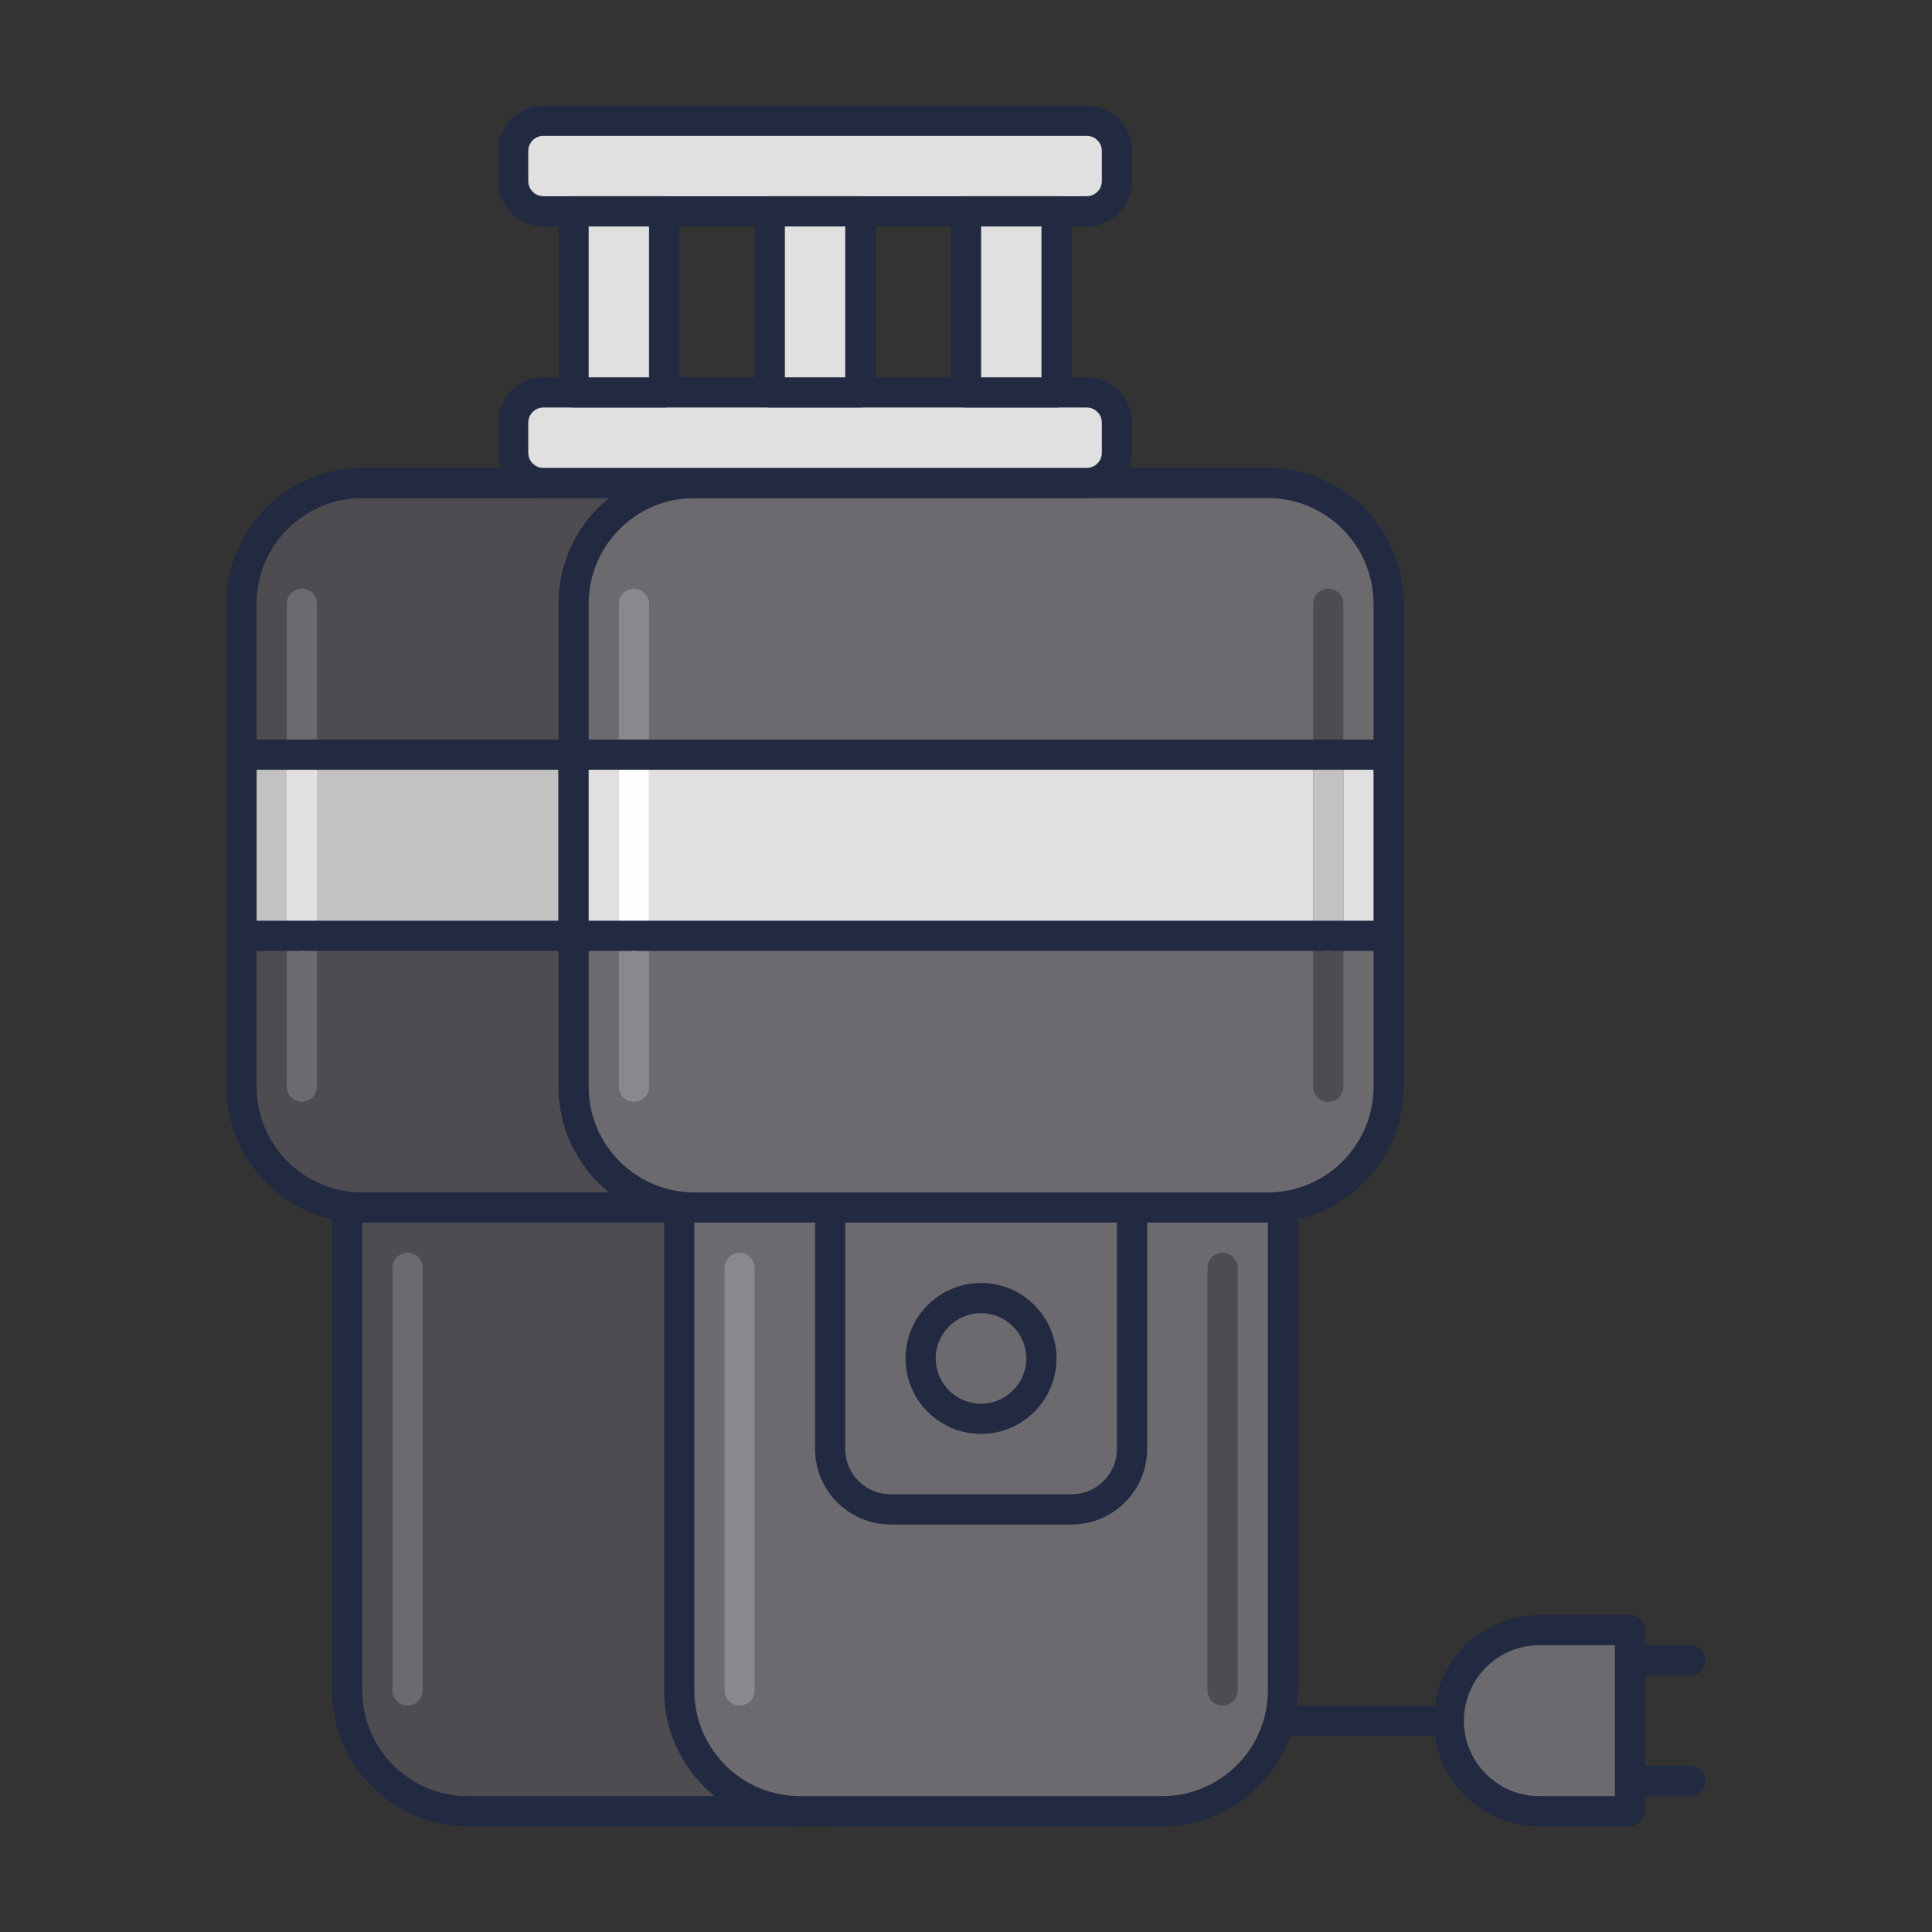 <?xml version="1.0" encoding="utf-8"?>
<!-- Generator: Adobe Illustrator 22.0.0, SVG Export Plug-In . SVG Version: 6.00 Build 0)  -->
<svg version="1.1" id="Icon_Set" xmlns="http://www.w3.org/2000/svg" xmlns:xlink="http://www.w3.org/1999/xlink" x="0px" y="0px"
	 viewBox="0 0 64 64" style="enable-background:new 0 0 64 64;" xml:space="preserve">
<rect x="0" y="0" width="64" height="64" fill="#333333" stroke="none"/>
<style type="text/css">
	.st0{fill:#212A41;}
	.st1{fill:#4E4B51;}
	.st2{fill:#6C696F;}
	.st3{fill:#B7C0D7;}
	.st4{fill:#D5DEF5;}
	.st5{fill:#99A2B9;}
	.st6{fill:#E0E0E0;}
	.st7{fill:#D32E5E;}
	.st8{fill:#F9AC2F;}
	.st9{fill:#0079A8;}
	.st10{fill:#BED38E;}
	.st11{fill:#8A878D;}
	.st12{fill:#C2C2C2;}
	.st13{fill:#302D33;}
	.st14{fill:#FEFEFE;}
	.st15{fill:#FFCA4D;}
	.st16{fill:#DB8E11;}
	.st17{fill:#A4A4A4;}
	.st18{fill:#7B849B;}
	.st19{fill:#E0C8A4;}
	.st20{fill:#C2AA86;}
	.st21{fill:#FEE6C2;}
	.st22{fill:#1E97C6;}
	.st23{fill:#005B8A;}
	.st24{fill:#BD7000;}
</style>
<g>
	<g>
		<path class="st0" d="M56,59.5h-2c-0.276,0-0.5-0.224-0.5-0.5s0.224-0.5,0.5-0.5h2c0.276,0,0.5,0.224,0.5,0.5S56.276,59.5,56,59.5z
			"/>
	</g>
	<g>
		<path class="st1" d="M31,40H12c-2.209,0-4-1.791-4-4V20c0-2.209,1.791-4,4-4h19c2.209,0,4,1.791,4,4v16C35,38.209,33.209,40,31,40
			z"/>
		<path class="st0" d="M31,40.5H12c-2.481,0-4.5-2.019-4.5-4.5V20c0-2.481,2.019-4.5,4.5-4.5h19c2.481,0,4.5,2.019,4.5,4.5v16
			C35.5,38.481,33.481,40.5,31,40.5z M12,16.5c-1.93,0-3.5,1.57-3.5,3.5v16c0,1.93,1.57,3.5,3.5,3.5h19c1.93,0,3.5-1.57,3.5-3.5V20
			c0-1.93-1.57-3.5-3.5-3.5H12z"/>
	</g>
	<g>
		<path class="st2" d="M10,36.5c-0.276,0-0.5-0.224-0.5-0.5V20c0-0.276,0.224-0.5,0.5-0.5s0.5,0.224,0.5,0.5v16
			C10.5,36.276,10.276,36.5,10,36.5z"/>
	</g>
	<g>
		<rect x="8" y="25" class="st12" width="27" height="6"/>
	</g>
	<g>
		<path class="st6" d="M10,31.5c-0.276,0-0.5-0.224-0.5-0.5v-6c0-0.276,0.224-0.5,0.5-0.5s0.5,0.224,0.5,0.5v6
			C10.5,31.276,10.276,31.5,10,31.5z"/>
	</g>
	<g>
		<path class="st1" d="M27.5,60h-12c-2.209,0-4-1.791-4-4V40h20v16C31.5,58.209,29.709,60,27.5,60z"/>
		<path class="st0" d="M27.5,60.5h-12c-2.481,0-4.5-2.019-4.5-4.5V40c0-0.276,0.224-0.5,0.5-0.5h20c0.276,0,0.5,0.224,0.5,0.5v16
			C32,58.481,29.981,60.5,27.5,60.5z M12,40.5V56c0,1.93,1.57,3.5,3.5,3.5h12c1.93,0,3.5-1.57,3.5-3.5V40.5H12z"/>
	</g>
	<g>
		<path class="st0" d="M35,31.5H8c-0.276,0-0.5-0.224-0.5-0.5v-6c0-0.276,0.224-0.5,0.5-0.5h27c0.276,0,0.5,0.224,0.5,0.5v6
			C35.5,31.276,35.276,31.5,35,31.5z M8.5,30.5h26v-5h-26V30.5z"/>
	</g>
	<g>
		<path class="st2" d="M42,40H23c-2.209,0-4-1.791-4-4V20c0-2.209,1.791-4,4-4h19c2.209,0,4,1.791,4,4v16C46,38.209,44.209,40,42,40
			z"/>
		<path class="st0" d="M42,40.5H23c-2.481,0-4.5-2.019-4.5-4.5V20c0-2.481,2.019-4.5,4.5-4.5h19c2.481,0,4.5,2.019,4.5,4.5v16
			C46.5,38.481,44.481,40.5,42,40.5z M23,16.5c-1.93,0-3.5,1.57-3.5,3.5v16c0,1.93,1.57,3.5,3.5,3.5h19c1.93,0,3.5-1.57,3.5-3.5V20
			c0-1.93-1.57-3.5-3.5-3.5H23z"/>
	</g>
	<g>
		<path class="st2" d="M38.5,60h-12c-2.209,0-4-1.791-4-4V40h20v16C42.5,58.209,40.709,60,38.5,60z"/>
		<path class="st0" d="M38.5,60.5h-12c-2.481,0-4.5-2.019-4.5-4.5V40c0-0.276,0.224-0.5,0.5-0.5h20c0.276,0,0.5,0.224,0.5,0.5v16
			C43,58.481,40.981,60.5,38.5,60.5z M23,40.5V56c0,1.93,1.57,3.5,3.5,3.5h12c1.93,0,3.5-1.57,3.5-3.5V40.5H23z"/>
	</g>
	<g>
		<rect x="19" y="25" class="st6" width="27" height="6"/>
	</g>
	<g>
		<path class="st6" d="M36,7H18c-0.552,0-1-0.448-1-1V5c0-0.552,0.448-1,1-1h18c0.552,0,1,0.448,1,1v1C37,6.552,36.552,7,36,7z"/>
		<path class="st0" d="M36,7.5H18c-0.827,0-1.5-0.673-1.5-1.5V5c0-0.827,0.673-1.5,1.5-1.5h18c0.827,0,1.5,0.673,1.5,1.5v1
			C37.5,6.827,36.827,7.5,36,7.5z M18,4.5c-0.276,0-0.5,0.225-0.5,0.5v1c0,0.275,0.224,0.5,0.5,0.5h18c0.275,0,0.5-0.225,0.5-0.5V5
			c0-0.275-0.225-0.5-0.5-0.5H18z"/>
	</g>
	<g>
		<path class="st6" d="M36,16H18c-0.552,0-1-0.448-1-1v-1c0-0.552,0.448-1,1-1h18c0.552,0,1,0.448,1,1v1C37,15.552,36.552,16,36,16z
			"/>
		<path class="st0" d="M36,16.5H18c-0.827,0-1.5-0.673-1.5-1.5v-1c0-0.827,0.673-1.5,1.5-1.5h18c0.827,0,1.5,0.673,1.5,1.5v1
			C37.5,15.827,36.827,16.5,36,16.5z M18,13.5c-0.276,0-0.5,0.225-0.5,0.5v1c0,0.275,0.224,0.5,0.5,0.5h18
			c0.275,0,0.5-0.225,0.5-0.5v-1c0-0.275-0.225-0.5-0.5-0.5H18z"/>
	</g>
	<g>
		<rect x="19" y="7" class="st6" width="3" height="6"/>
		<path class="st0" d="M22,13.5h-3c-0.276,0-0.5-0.224-0.5-0.5V7c0-0.276,0.224-0.5,0.5-0.5h3c0.276,0,0.5,0.224,0.5,0.5v6
			C22.5,13.276,22.276,13.5,22,13.5z M19.5,12.5h2v-5h-2V12.5z"/>
	</g>
	<g>
		<rect x="32" y="7" class="st6" width="3" height="6"/>
		<path class="st0" d="M35,13.5h-3c-0.276,0-0.5-0.224-0.5-0.5V7c0-0.276,0.224-0.5,0.5-0.5h3c0.276,0,0.5,0.224,0.5,0.5v6
			C35.5,13.276,35.276,13.5,35,13.5z M32.5,12.5h2v-5h-2V12.5z"/>
	</g>
	<g>
		<rect x="25.5" y="7" class="st6" width="3" height="6"/>
		<path class="st0" d="M28.5,13.5h-3c-0.276,0-0.5-0.224-0.5-0.5V7c0-0.276,0.224-0.5,0.5-0.5h3C28.776,6.5,29,6.724,29,7v6
			C29,13.276,28.776,13.5,28.5,13.5z M26,12.5h2v-5h-2V12.5z"/>
	</g>
	<g>
		<path class="st0" d="M48,57.5h-5.5c-0.276,0-0.5-0.224-0.5-0.5s0.224-0.5,0.5-0.5H48c0.276,0,0.5,0.224,0.5,0.5
			S48.276,57.5,48,57.5z"/>
	</g>
	<g>
		<path class="st0" d="M56,55.5h-2c-0.276,0-0.5-0.224-0.5-0.5s0.224-0.5,0.5-0.5h2c0.276,0,0.5,0.224,0.5,0.5S56.276,55.5,56,55.5z
			"/>
	</g>
	<g>
		<path class="st2" d="M53.994,60h-3c-1.657,0-3-1.343-3-3v0c0-1.657,1.343-3,3-3h3V60z"/>
		<path class="st0" d="M53.994,60.5h-3c-1.93,0-3.5-1.57-3.5-3.5s1.57-3.5,3.5-3.5h3c0.276,0,0.5,0.224,0.5,0.5v6
			C54.494,60.276,54.271,60.5,53.994,60.5z M50.994,54.5c-1.379,0-2.5,1.121-2.5,2.5s1.121,2.5,2.5,2.5h2.5v-5H50.994z"/>
	</g>
	<g>
		<path class="st2" d="M35.5,50h-6c-1.105,0-2-0.895-2-2v-8h10v8C37.5,49.105,36.605,50,35.5,50z"/>
		<path class="st0" d="M35.5,50.5h-6c-1.378,0-2.5-1.121-2.5-2.5v-8c0-0.276,0.224-0.5,0.5-0.5h10c0.276,0,0.5,0.224,0.5,0.5v8
			C38,49.379,36.879,50.5,35.5,50.5z M28,40.5V48c0,0.827,0.673,1.5,1.5,1.5h6c0.827,0,1.5-0.673,1.5-1.5v-7.5H28z"/>
	</g>
	<g>
		<path class="st11" d="M21,36.5c-0.276,0-0.5-0.224-0.5-0.5V20c0-0.276,0.224-0.5,0.5-0.5s0.5,0.224,0.5,0.5v16
			C21.5,36.276,21.276,36.5,21,36.5z"/>
	</g>
	<g>
		<path class="st14" d="M21,31.5c-0.276,0-0.5-0.224-0.5-0.5v-6c0-0.276,0.224-0.5,0.5-0.5s0.5,0.224,0.5,0.5v6
			C21.5,31.276,21.276,31.5,21,31.5z"/>
	</g>
	<g>
		<path class="st1" d="M44,36.5c-0.276,0-0.5-0.224-0.5-0.5V20c0-0.276,0.224-0.5,0.5-0.5s0.5,0.224,0.5,0.5v16
			C44.5,36.276,44.276,36.5,44,36.5z"/>
	</g>
	<g>
		<path class="st12" d="M44,31.5c-0.276,0-0.5-0.224-0.5-0.5v-6c0-0.276,0.224-0.5,0.5-0.5s0.5,0.224,0.5,0.5v6
			C44.5,31.276,44.276,31.5,44,31.5z"/>
	</g>
	<g>
		<path class="st0" d="M46,31.5H19c-0.276,0-0.5-0.224-0.5-0.5v-6c0-0.276,0.224-0.5,0.5-0.5h27c0.276,0,0.5,0.224,0.5,0.5v6
			C46.5,31.276,46.276,31.5,46,31.5z M19.5,30.5h26v-5h-26V30.5z"/>
	</g>
	<g>
		<path class="st2" d="M13.5,56.5c-0.276,0-0.5-0.224-0.5-0.5V42c0-0.276,0.224-0.5,0.5-0.5S14,41.724,14,42v14
			C14,56.276,13.776,56.5,13.5,56.5z"/>
	</g>
	<g>
		<path class="st11" d="M24.5,56.5c-0.276,0-0.5-0.224-0.5-0.5V42c0-0.276,0.224-0.5,0.5-0.5S25,41.724,25,42v14
			C25,56.276,24.776,56.5,24.5,56.5z"/>
	</g>
	<g>
		<path class="st1" d="M40.5,56.5c-0.276,0-0.5-0.224-0.5-0.5V42c0-0.276,0.224-0.5,0.5-0.5S41,41.724,41,42v14
			C41,56.276,40.776,56.5,40.5,56.5z"/>
	</g>
	<g>
		<path class="st0" d="M32.497,47.5c-1.378,0-2.5-1.121-2.5-2.5s1.122-2.5,2.5-2.5c1.379,0,2.5,1.121,2.5,2.5
			S33.876,47.5,32.497,47.5z M32.497,43.5c-0.827,0-1.5,0.673-1.5,1.5s0.673,1.5,1.5,1.5s1.5-0.673,1.5-1.5S33.324,43.5,32.497,43.5
			z"/>
	</g>
</g>
</svg>
